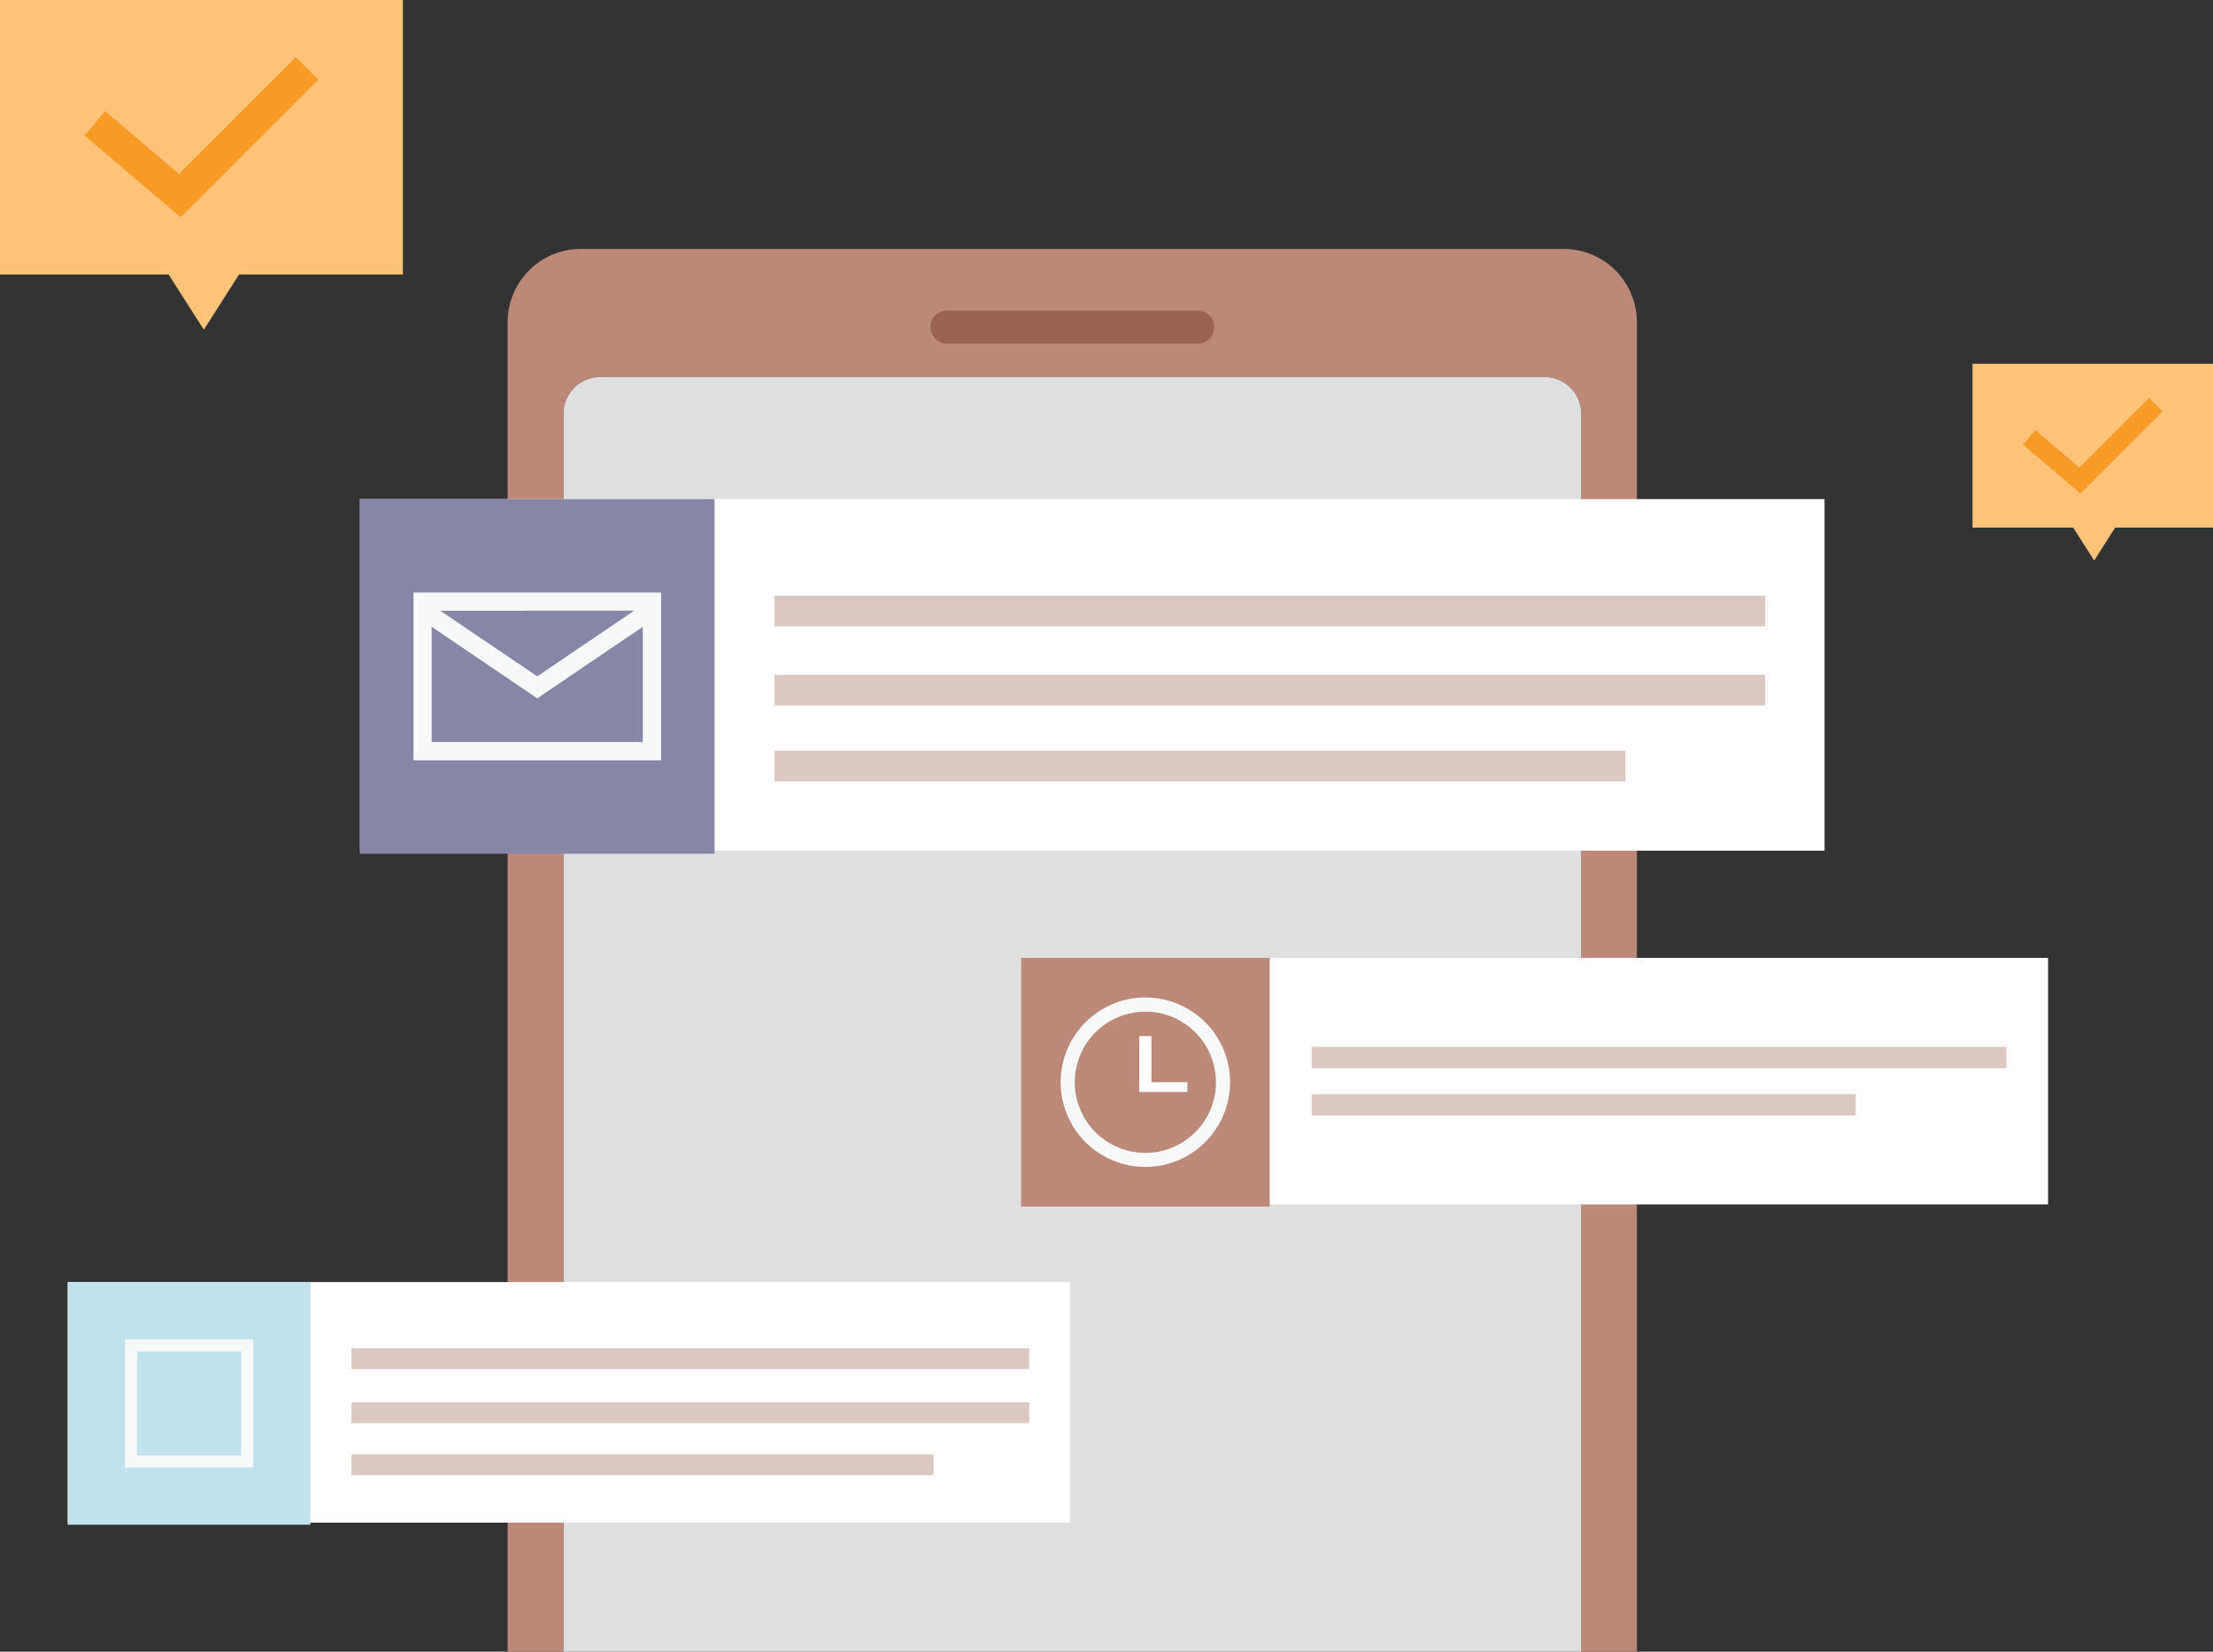 <svg xmlns="http://www.w3.org/2000/svg" width="134" height="100" viewBox="0 0 134 100">
    <rect x="0" y="0" width="134" height="100" fill="#333333" stroke="none"/>
    <defs>
        <style>
            .cls-1{fill:#bc8877}.cls-3{fill:#fec379}.cls-4{fill:#f89b26}.cls-6{fill:#fff}.cls-8{fill:#f7f8f8}.cls-9{fill:#dcc8c2}
        </style>
    </defs>
    <g id="그룹_3067" transform="translate(-279.581 -314.167)">
        <path id="패스_4958" d="M425.114 381.737a2.217 2.217 0 0 1 2.219-2.216h57.185a2.216 2.216 0 0 1 2.216 2.216v74.957h3.379V376.2a4.434 4.434 0 0 0-4.434-4.434h-59.51a4.435 4.435 0 0 0-4.435 4.434v80.5h3.38z" class="cls-1" transform="translate(-111.416 -42.527)"/>
        <path id="패스_4959" fill="#dfdfdf" d="M493.384 399.876H436.2a2.217 2.217 0 0 0-2.219 2.216v74.957H495.6v-74.957a2.216 2.216 0 0 0-2.216-2.216z" transform="translate(-120.28 -62.882)"/>
        <g id="그룹_3052" transform="translate(279.581 314.167)">
            <path id="사각형_1434" d="M0 0H24.396V16.62H0z" class="cls-3"/>
            <path id="패스_4960" d="M344.423 369.1l-4.227-6.629h8.455z" class="cls-3" transform="translate(-332.081 -349.138)"/>
            <path id="패스_4961" d="M335.16 336.4l-5.83-4.954 1.251-1.472 4.472 3.8 7.075-7.075 1.366 1.366z" class="cls-4" transform="translate(-324.215 -323.243)"/>
        </g>
        <g id="그룹_3068" transform="translate(399.02 336.191)">
            <path id="사각형_1434-2" d="M0 0H14.561V9.92H0z" class="cls-3"/>
            <path id="패스_4960-2" d="M342.719 366.425l-2.523-3.956h5.046z" class="cls-3" transform="translate(-335.353 -354.513)"/>
            <path id="패스_4961-2" d="M332.81 332.493l-3.479-2.957.747-.879 2.669 2.269 4.223-4.223.815.815z" class="cls-4" transform="translate(-326.277 -324.638)"/>
        </g>
        <path id="패스_4966" fill="#9b6452" d="M531.671 383.871a1 1 0 0 1-1 1H515.49a1 1 0 0 1-1-1 1 1 0 0 1 1-1h15.184a1 1 0 0 1 1 1z" transform="translate(-178.566 -49.903)"/>
        <g id="그룹_3060" transform="translate(301.378 344.384)">
            <path id="사각형_1443" d="M0 0H88.682V21.285H0z" class="cls-6"/>
            <path id="사각형_1444" fill="#8786a7" d="M0 0H21.47V21.47H0z"/>
            <path id="패스_4967" d="M401.07 445.293v10.16h14.994v-10.16zm13.365 1.1l-5.868 3.976-5.867-3.969zm.525 7.953h-12.786v-6.975l5.773 3.912.619.42.62-.42 5.774-3.913z" class="cls-8" transform="translate(-397.832 -439.639)"/>
            <path id="사각형_1445" d="M0 0H59.984V1.85H0z" class="cls-9" transform="translate(25.101 5.855)"/>
            <path id="사각형_1446" d="M0 0H59.984V1.849H0z" class="cls-9" transform="translate(25.101 10.643)"/>
            <path id="사각형_1447" d="M0 0H51.527V1.849H0z" class="cls-9" transform="translate(25.101 15.236)"/>
        </g>
        <g id="그룹_3065" transform="translate(341.407 372.16)">
            <path id="사각형_1448" d="M0 0H62.186V14.926H0z" class="cls-6"/>
            <path id="사각형_1449" d="M0 0H15.055V15.055H0z" class="cls-1"/>
            <g id="그룹_3063" transform="translate(17.602 5.383)">
                <g id="그룹_3061">
                    <path id="사각형_1450" d="M0 0H42.062V1.297H0z" class="cls-9"/>
                </g>
                <g id="그룹_3062" transform="translate(0 2.862)">
                    <path id="사각형_1451" d="M0 0H32.941V1.297H0z" class="cls-9"/>
                </g>
            </g>
            <g id="그룹_3064" transform="translate(2.398 2.398)">
                <path id="사각형_1452" d="M0 0H0.738V3.237H0z" class="cls-6" transform="translate(4.761 2.337)"/>
                <path id="사각형_1453" d="M0 0H2.914V0.592H0z" class="cls-6" transform="translate(4.761 5.13)"/>
                <path id="패스_4968" d="M583.866 567.243a5.13 5.13 0 1 1 5.13-5.13 5.136 5.136 0 0 1-5.13 5.13zm0-9.4a4.274 4.274 0 1 0 4.274 4.274 4.279 4.279 0 0 0-4.274-4.279z" class="cls-8" transform="translate(-578.736 -556.983)"/>
            </g>
        </g>
        <g id="그룹_3066" transform="translate(283.683 391.788)">
            <path id="사각형_1454" d="M0 0H60.679V14.564H0z" class="cls-6"/>
            <path id="사각형_1455" fill="#c1e2ec" d="M0 0H14.69V14.69H0z"/>
            <path id="사각형_1456" d="M0 0H41.043V1.266H0z" class="cls-9" transform="translate(17.175 4.006)"/>
            <path id="사각형_1457" d="M0 0H41.043V1.265H0z" class="cls-9" transform="translate(17.175 7.282)"/>
            <path id="사각형_1458" d="M0 0H35.257V1.265H0z" class="cls-9" transform="translate(17.175 10.425)"/>
            <path id="패스_4969" d="M287.993 593.359h-7.767v-7.767h7.767zm-7.033-.734h6.3v-6.3h-6.3z" class="cls-8" transform="translate(-276.764 -582.13)"/>
        </g>
    </g>
</svg>
